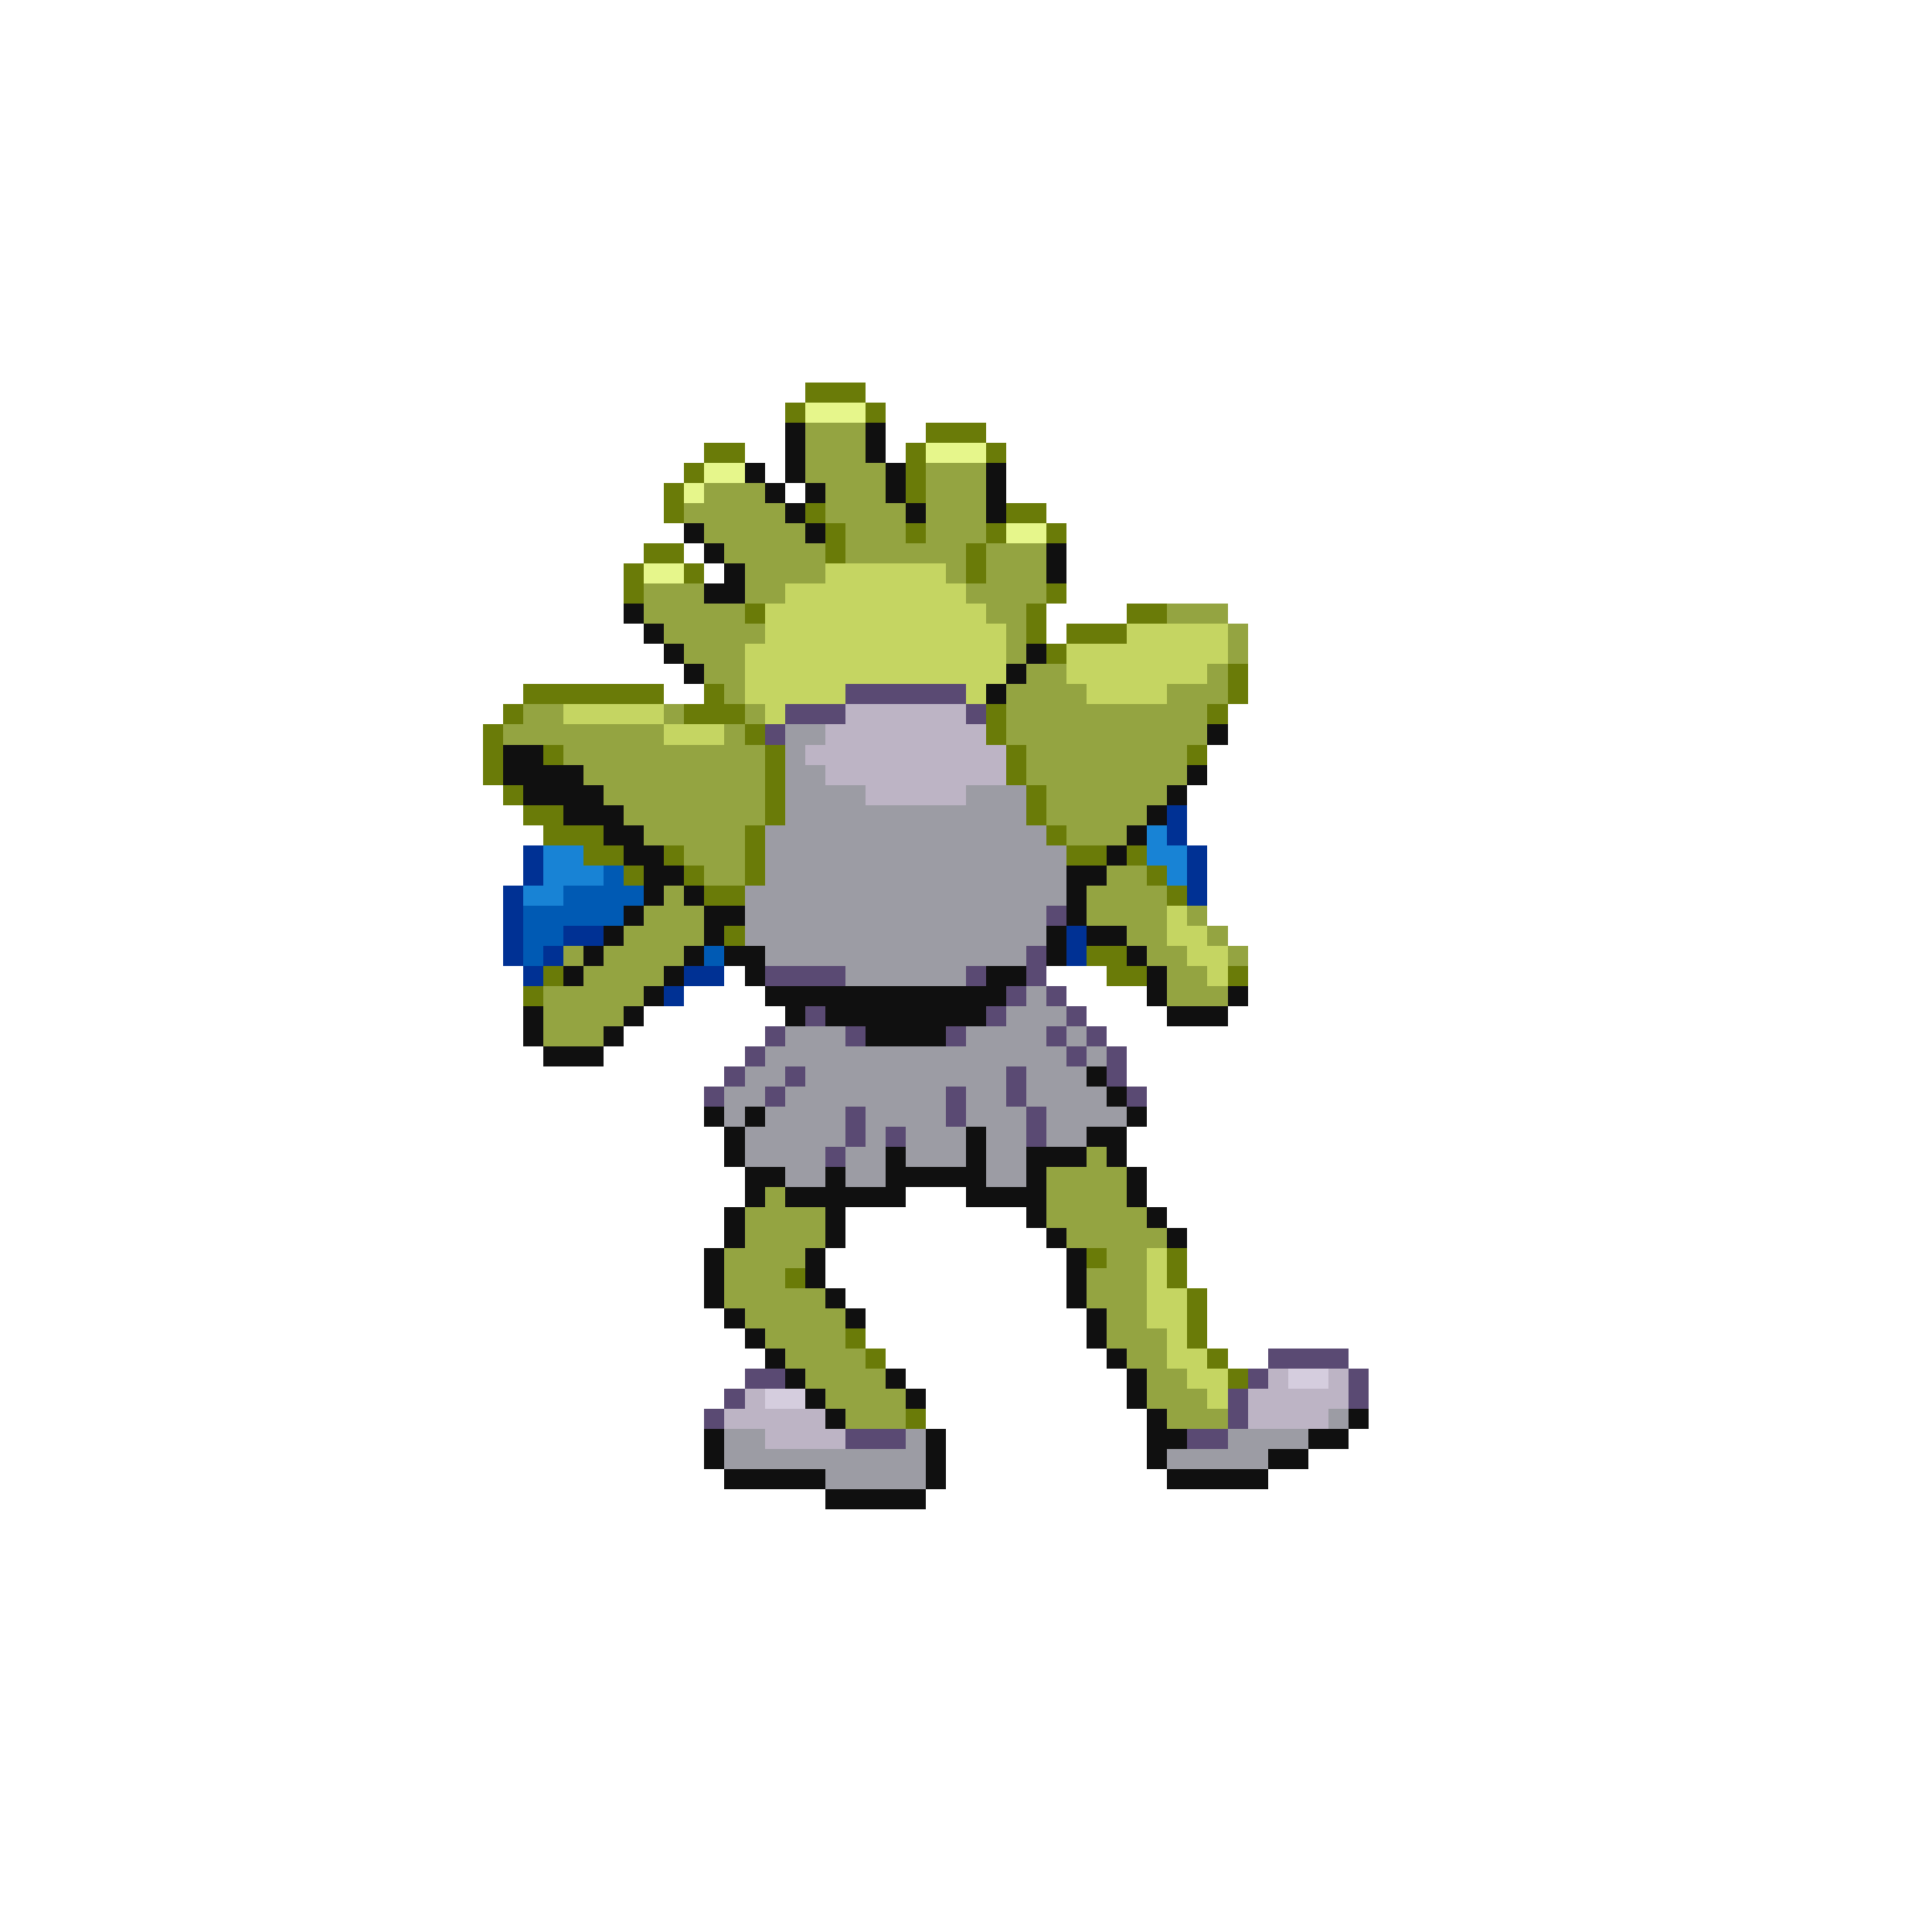 <svg xmlns="http://www.w3.org/2000/svg" viewBox="0 -0.5 96 96" shape-rendering="crispEdges">
<path stroke="#6a7b08" d="M40 19h3M39 20h1M43 20h1M46 21h3M35 22h2M45 22h1M49 22h1M34 23h1M45 23h1M33 24h1M45 24h1M33 25h1M40 25h1M50 25h2M41 26h1M45 26h1M49 26h1M52 26h1M32 27h2M41 27h1M48 27h1M31 28h1M34 28h1M48 28h1M31 29h1M52 29h1M37 30h1M51 30h1M56 30h2M51 31h1M53 31h3M52 32h1M61 33h1M26 34h7M35 34h1M61 34h1M25 35h1M34 35h3M49 35h1M60 35h1M24 36h1M37 36h1M49 36h1M24 37h1M27 37h1M38 37h1M50 37h1M59 37h1M24 38h1M38 38h1M50 38h1M25 39h1M38 39h1M51 39h1M26 40h2M38 40h1M51 40h1M27 41h3M37 41h1M52 41h1M29 42h2M33 42h1M37 42h1M53 42h2M56 42h1M31 43h1M34 43h1M37 43h1M57 43h1M35 44h2M58 44h1M36 46h1M54 47h2M27 48h1M55 48h2M61 48h1M26 49h1M54 62h1M58 62h1M39 63h1M58 63h1M59 64h1M59 65h1M42 66h1M59 66h1M43 67h1M60 67h1M61 68h1M45 70h1" />
<path stroke="#e6f68b" d="M40 20h3M46 22h3M35 23h2M34 24h1M50 26h2M32 28h2" />
<path stroke="#101010" d="M39 21h1M43 21h1M39 22h1M43 22h1M37 23h1M39 23h1M44 23h1M49 23h1M38 24h1M40 24h1M44 24h1M49 24h1M39 25h1M45 25h1M49 25h1M34 26h1M40 26h1M35 27h1M52 27h1M36 28h1M52 28h1M35 29h2M31 30h1M32 31h1M33 32h1M51 32h1M34 33h1M50 33h1M49 34h1M60 36h1M25 37h2M25 38h4M59 38h1M26 39h4M58 39h1M28 40h3M57 40h1M30 41h2M56 41h1M31 42h2M55 42h1M32 43h2M53 43h2M32 44h1M34 44h1M53 44h1M31 45h1M35 45h2M53 45h1M30 46h1M35 46h1M52 46h1M54 46h2M29 47h1M34 47h1M36 47h2M52 47h1M56 47h1M28 48h1M33 48h1M37 48h1M49 48h2M57 48h1M32 49h1M38 49h12M57 49h1M61 49h1M26 50h1M31 50h1M39 50h1M41 50h8M58 50h3M26 51h1M30 51h1M43 51h4M27 52h3M54 53h1M55 54h1M35 55h1M37 55h1M56 55h1M36 56h1M48 56h1M54 56h2M36 57h1M44 57h1M48 57h1M51 57h3M55 57h1M37 58h2M41 58h1M44 58h5M51 58h1M56 58h1M37 59h1M39 59h6M48 59h4M56 59h1M36 60h1M41 60h1M51 60h1M57 60h1M36 61h1M41 61h1M52 61h1M58 61h1M35 62h1M40 62h1M53 62h1M35 63h1M40 63h1M53 63h1M35 64h1M41 64h1M53 64h1M36 65h1M42 65h1M54 65h1M37 66h1M54 66h1M38 67h1M55 67h1M39 68h1M44 68h1M56 68h1M40 69h1M45 69h1M56 69h1M41 70h1M57 70h1M67 70h1M35 71h1M46 71h1M57 71h2M65 71h2M35 72h1M46 72h1M57 72h1M63 72h2M36 73h5M46 73h1M58 73h5M41 74h5" />
<path stroke="#94a441" d="M40 21h3M40 22h3M40 23h4M46 23h3M35 24h3M41 24h3M46 24h3M34 25h5M41 25h4M46 25h3M35 26h5M42 26h3M46 26h3M36 27h5M42 27h6M49 27h3M37 28h4M47 28h1M49 28h3M32 29h3M37 29h2M48 29h4M32 30h5M49 30h2M58 30h3M33 31h5M50 31h1M61 31h1M34 32h3M50 32h1M61 32h1M35 33h2M51 33h2M60 33h1M36 34h1M50 34h4M58 34h3M26 35h2M33 35h1M37 35h1M50 35h10M25 36h8M36 36h1M50 36h10M28 37h10M51 37h8M29 38h9M51 38h8M30 39h8M52 39h6M31 40h7M52 40h5M32 41h5M53 41h3M34 42h3M35 43h2M55 43h2M33 44h1M54 44h4M32 45h3M54 45h4M59 45h1M31 46h4M56 46h2M60 46h1M28 47h1M30 47h4M57 47h2M61 47h1M29 48h4M58 48h2M27 49h5M58 49h3M27 50h4M27 51h3M54 57h1M52 58h4M38 59h1M52 59h4M37 60h4M52 60h5M37 61h4M53 61h5M36 62h4M55 62h2M36 63h3M54 63h3M36 64h5M54 64h3M37 65h5M55 65h2M38 66h4M55 66h3M39 67h4M56 67h2M40 68h4M57 68h2M41 69h4M57 69h3M42 70h3M58 70h3" />
<path stroke="#c5d562" d="M41 28h6M39 29h9M38 30h11M38 31h12M56 31h5M37 32h13M53 32h8M37 33h13M53 33h7M37 34h5M48 34h1M54 34h4M28 35h5M38 35h1M33 36h3M58 45h1M58 46h2M59 47h2M60 48h1M57 62h1M57 63h1M57 64h2M57 65h2M58 66h1M58 67h2M59 68h2M60 69h1" />
<path stroke="#5a4a73" d="M42 34h6M39 35h3M48 35h1M38 36h1M52 45h1M51 47h1M38 48h4M48 48h1M51 48h1M50 49h1M52 49h1M40 50h1M49 50h1M53 50h1M38 51h1M42 51h1M47 51h1M52 51h1M54 51h1M37 52h1M53 52h1M55 52h1M36 53h1M39 53h1M50 53h1M55 53h1M35 54h1M38 54h1M47 54h1M50 54h1M56 54h1M42 55h1M47 55h1M51 55h1M42 56h1M44 56h1M51 56h1M41 57h1M63 67h4M37 68h2M62 68h1M67 68h1M36 69h1M61 69h1M67 69h1M35 70h1M61 70h1M42 71h3M59 71h2" />
<path stroke="#bdb4c5" d="M42 35h6M41 36h8M40 37h10M41 38h9M43 39h5M63 68h1M66 68h1M37 69h1M62 69h5M36 70h5M62 70h4M38 71h4" />
<path stroke="#9c9ca4" d="M39 36h2M39 37h1M39 38h2M39 39h4M48 39h3M39 40h12M38 41h14M38 42h15M38 43h15M37 44h16M37 45h15M37 46h15M38 47h13M42 48h6M51 49h1M50 50h3M39 51h3M48 51h4M53 51h1M38 52h15M54 52h1M37 53h2M40 53h10M51 53h3M36 54h2M39 54h8M48 54h2M51 54h4M36 55h1M38 55h4M43 55h4M48 55h3M52 55h4M37 56h5M43 56h1M45 56h3M49 56h2M52 56h2M37 57h4M42 57h2M45 57h3M49 57h2M39 58h2M42 58h2M49 58h2M66 70h1M36 71h2M45 71h1M61 71h4M36 72h10M58 72h5M41 73h5" />
<path stroke="#003194" d="M58 40h1M58 41h1M26 42h1M59 42h1M26 43h1M59 43h1M25 44h1M59 44h1M25 45h1M25 46h1M28 46h2M53 46h1M25 47h1M27 47h1M53 47h1M26 48h1M34 48h2M33 49h1" />
<path stroke="#1883d5" d="M57 41h1M27 42h2M57 42h2M27 43h3M58 43h1M26 44h2" />
<path stroke="#005ab4" d="M30 43h1M28 44h4M26 45h5M26 46h2M26 47h1M35 47h1" />
<path stroke="#d5cdde" d="M64 68h2M38 69h2" />
</svg>